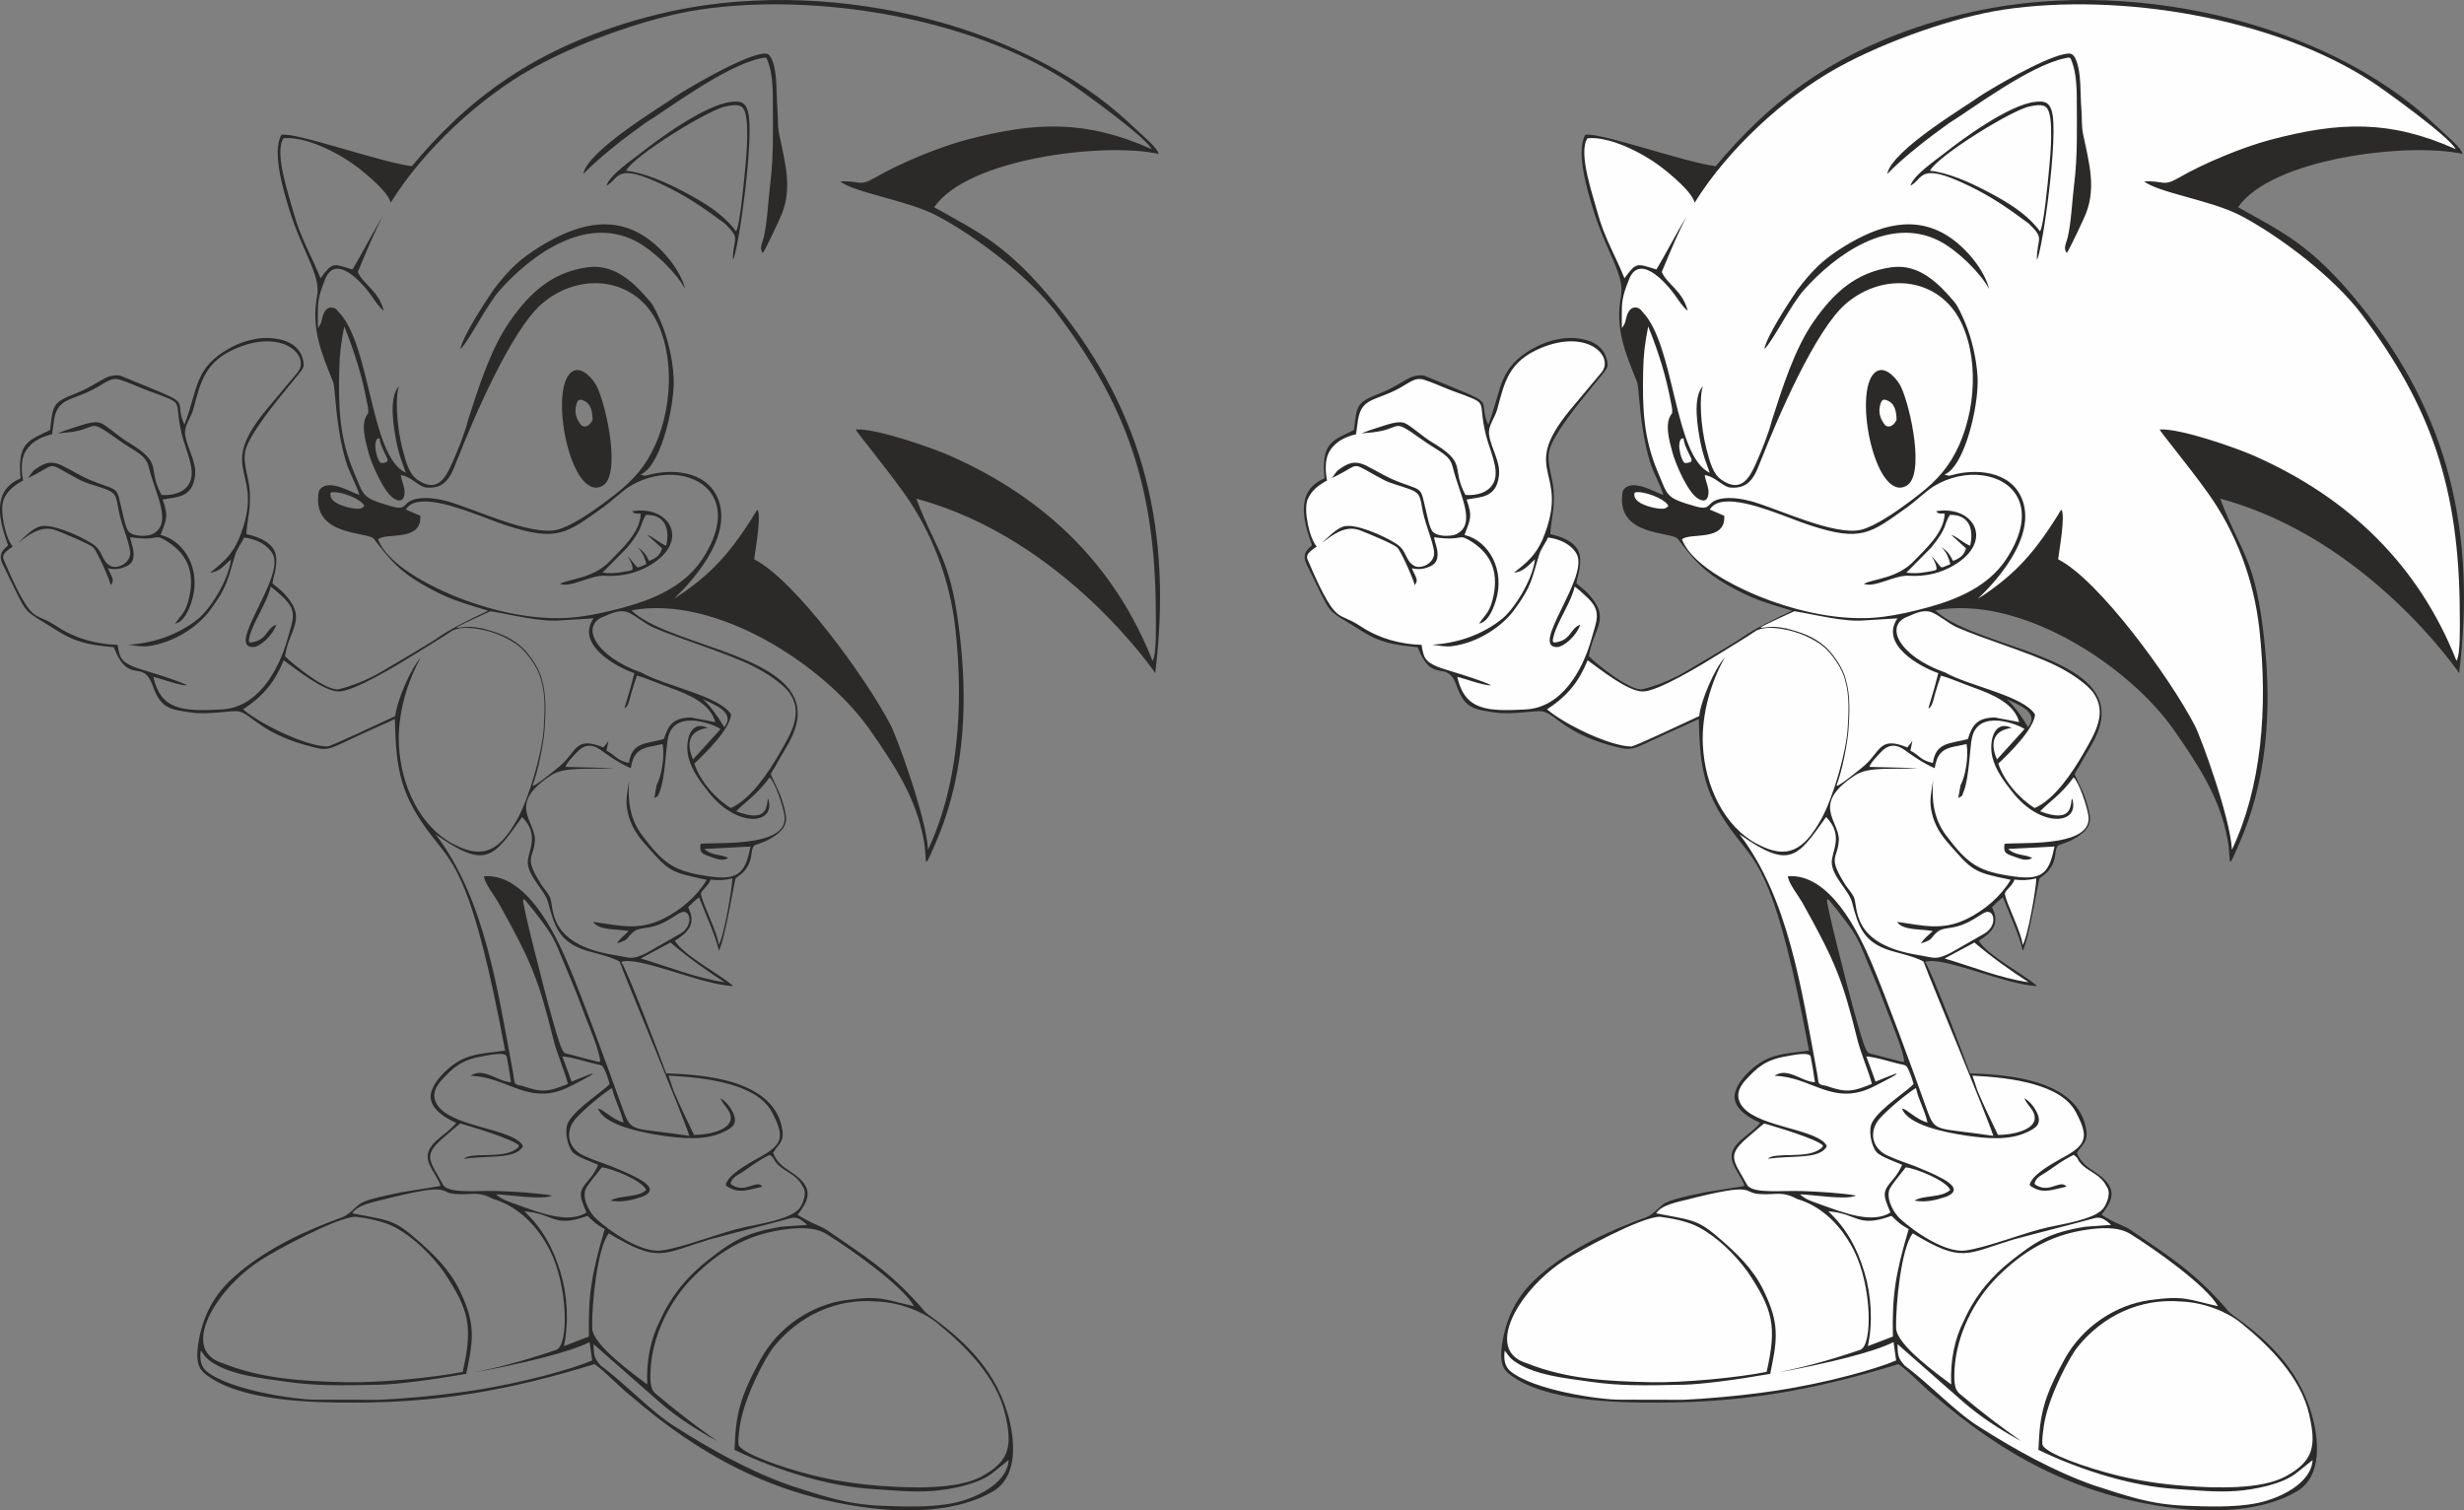 <?xml version="1.0" encoding="UTF-8"?>
<!DOCTYPE svg PUBLIC "-//W3C//DTD SVG 1.1//EN" "http://www.w3.org/Graphics/SVG/1.1/DTD/svg11.dtd">
<!-- Creator: CorelDRAW 2020 (64-Bit) -->
<svg xmlns="http://www.w3.org/2000/svg" xml:space="preserve" width="130.522mm" height="80mm" version="1.1" style="shape-rendering:geometricPrecision; text-rendering:geometricPrecision; image-rendering:optimizeQuality; fill-rule:evenodd; clip-rule:evenodd"
viewBox="0 0 55.535 34.038"
 xmlns:xlink="http://www.w3.org/1999/xlink"
 xmlns:xodm="http://www.corel.com/coreldraw/odm/2003">
 <rect x="0" y="0" width="55.535" height="34.038" fill="#808080" stroke="none"/>
 <defs>
  <style type="text/css">
   <![CDATA[
    .fil1 {fill:#FEFEFE}
    .fil0 {fill:#2B2A29}
   ]]>
  </style>
 </defs>
 <g id="Слой_x0020_1">
  <path class="fil0" d="M14.819 0.324c3.705,-0.914 8.213,0.168 10.652,2.466 0.329,0.31 0.618,0.54 0.64,0.677 -1.234,-0.267 -4.301,0.102 -5.056,1.203 1.005,0.567 1.651,0.843 2.752,2.202 2.012,2.484 2.612,5.143 2.231,8.297 -0.005,-0.002 -2.054,-3.034 -5.386,-3.931 0.485,1.277 0.791,1.323 0.994,3.193 0.179,1.645 0.047,3.199 -0.577,4.612 -0.28,0.634 -0.159,0.383 -0.251,-0.123 -0.17,-0.94 -0.664,-1.685 -1.204,-2.461 -1.018,-1.461 -3.469,-3.062 -5.381,-2.703 0.767,0.746 3.361,0.961 3.708,2.067 0.171,0.546 -0.271,1.065 -0.446,1.413 -0.038,0.076 -0.121,0.175 -0.12,0.224 0,0.006 0.118,0.25 0.184,0.394 0.063,0.138 0.161,0.468 0.158,0.601 -0.003,0.171 -0.106,0.33 -0.467,0.505 -0.039,0.019 -0.243,0.089 -0.244,0.09 -0.112,0.11 -0.008,0.305 -0.221,0.57 -0.05,0.062 -0.112,0.101 -0.205,0.175 -0.021,0.016 -0.237,1.372 -0.378,1.631 -0.073,-0.341 -0.322,-0.876 -0.446,-1.202 -0.088,0.062 -0.169,0.146 -0.248,0.221 0.198,0.384 -0.011,0.577 -0.297,0.757 0.193,0.331 1.016,0.753 1.315,1.02 -0.706,-0.019 -2.144,-0.691 -2.527,-0.542 0.113,0.114 0.914,2.224 1.016,2.511 0.873,0.027 2.442,0.146 2.619,1.275 0.043,0.274 -0.094,0.323 -0.211,0.517 0.118,0.286 0.33,0.368 0.512,0.506 0.439,0.332 0.255,0.609 0.043,0.888 0.337,0.218 0.496,0.234 0.655,0.343 0.843,0.583 1.371,0.888 2.127,1.739 0.046,0.051 0.084,0.111 0.14,0.151 0.771,0.55 1.496,1.194 1.808,2.24 0.171,0.572 0.252,1.421 -0.326,1.761 -0.769,0.452 -1.852,0.483 -2.725,0.381 -2.272,-0.266 -3.965,-1.265 -5.418,-2.514 -0.272,-0.209 -0.602,-0.575 -0.84,-0.734 -1.936,0.595 -3.502,0.861 -5.362,0.867 -0.991,0.004 -2.61,-0.024 -3.397,-0.634 -0.14,-0.108 -0.25,-0.25 -0.159,-0.766 0.122,-0.689 0.446,-1.133 0.824,-1.462 0.729,-0.633 1.622,-1.032 2.425,-1.321 0.085,-0.03 0.236,-0.17 0.273,-0.204 0.131,-0.123 0.16,-0.175 1.054,-0.356l0.872 -0.139c-0.036,-0.148 -0.182,-0.319 -0.26,-0.513 -0.163,-0.43 0.395,-0.615 0.614,-0.911 -0.295,-0.128 -0.567,-0.325 -0.577,-0.58 -0.005,-0.122 0.074,-0.304 0.244,-0.489 0.454,-0.493 0.826,-0.477 1.435,-0.558 -0.721,-3.85 -1.139,-4.18 -1.62,-4.795 -0.752,-0.962 -0.839,-1.541 -0.865,-2.679 -0.143,0.071 -0.693,0.309 -1.083,0.496 -0.404,0.193 -0.466,0.209 -0.73,0.145 -1.201,-0.289 -1.409,-0.755 -1.705,-0.811 -0.167,-0.031 -0.668,0.08 -1.058,0.025 -0.502,-0.07 -0.697,-0.091 -0.879,-0.598 -0.233,-0.647 -0.532,0.01 -0.881,-0.874 -0.515,-0.054 -0.825,-0.087 -1.287,-0.382 -0.266,-0.17 -0.448,-0.268 -0.563,-0.355 -0.196,-0.148 -0.204,-0.222 -0.653,-1.133 -0.13,-0.263 0.067,-0.361 0.122,-0.431 -0.2,-0.539 -0.383,-1.227 0.282,-1.505 -0.086,-0.839 0.215,-0.857 0.663,-1.091 0.069,-0.578 0.058,-0.616 0.576,-0.822 0.551,-0.218 0.655,-0.443 1,-0.405 0.904,0.37 1.2,0.481 1.294,0.577 0.11,0.112 0.013,0.221 0.158,0.532 0.155,-0.397 0.22,-0.764 0.336,-1.024 0.138,-0.31 0.33,-0.488 0.607,-0.657 0.324,-0.198 0.725,-0.315 1.103,-0.261 0.334,0.047 0.604,0.203 0.643,0.572 0.011,0.106 -0.062,0.163 -0.351,0.519 -0.252,0.311 -0.864,1.047 -0.961,1.426 -0.069,0.272 0.071,0.607 0.096,0.898 0.026,0.48 -0.051,0.593 -0.076,0.991 0.726,0.168 0.698,0.497 0.659,0.785 -0.013,0.099 -0.067,0.256 -0.07,0.328 -0,0.004 0.194,0.154 0.236,0.198 0.579,0.604 0.142,0.794 0.046,1.443 0.181,0.183 0.951,0.806 1.219,0.741 0.235,-0.057 0.489,-0.149 0.778,-0.295 0.167,-0.084 1.316,-0.771 1.381,-0.818 0.355,-0.254 0.786,-0.458 1.202,-0.654 -0.651,-0.202 -0.882,-0.253 -1.457,-0.58 -0.531,-0.302 -0.764,-0.571 -1.118,-1.038 -0.133,-0.176 -1.43,-0.04 -1.242,-1.079 0.183,-0.32 0.729,0.036 0.914,0.086 -0.07,-0.243 -0.223,-0.482 -0.306,-0.763 -0.239,-0.805 -0.233,-1.648 -0.287,-1.784 -0.262,-0.649 -0.5,-1.204 -0.36,-1.94 0.088,-0.463 -0.341,-1.005 -0.631,-1.954 -0.123,-0.402 -0.394,-1.287 -0.174,-1.674 0.324,-0.066 2.257,0.627 2.94,0.706 1.175,-1.406 2.721,-2.725 5.534,-3.419zm1.502 16.065c0.27,-0.328 -0.219,-0.512 -0.481,-0.629 0.165,0.133 0.396,0.472 0.481,0.629zm-3.71 7.116c-0.08,-0.234 -0.211,-0.704 -0.365,-1.293 -0.153,-0.589 -0.329,-1.297 -0.406,-1.645 -0.077,-0.348 -0.055,-0.337 0.022,-0.248 0.077,0.089 0.211,0.255 0.349,0.441 0.139,0.187 0.263,0.358 0.397,0.694 0.134,0.336 0.32,0.742 0.464,1.135 0.144,0.393 0.301,0.761 0.371,0.983 0.07,0.221 0.082,0.292 0.084,0.328 0.002,0.036 -0.006,0.038 -0.082,0.021 -0.076,-0.018 -0.221,-0.055 -0.348,-0.089 -0.127,-0.034 -0.237,-0.066 -0.306,-0.08 -0.07,-0.015 -0.099,-0.013 -0.179,-0.247zm-2.233 -15.641c0.051,-0.289 0.547,-1.042 0.744,-1.333 0.343,-0.45 0.592,-0.696 1.067,-0.985 0.741,-0.452 1.589,-0.743 2.393,-0.181 0.367,0.256 0.756,0.724 0.861,1.148 -0.198,-0.369 -0.723,-0.88 -1.129,-1.086 -1.144,-0.578 -2.36,0.343 -3.038,1.1 -0.31,0.347 -0.71,1.167 -0.896,1.337zm4.063 13.738c0.635,0.186 1.241,0.441 1.893,0.536 -0.419,-0.272 -0.814,-0.55 -1.222,-0.896l-0.672 0.36zm1.755 -0.304c0.113,-0.151 0.309,-1.277 0.311,-1.502 -0.179,0.043 -0.311,0.049 -0.491,0.027 -0.053,0.153 -0.208,0.235 -0.218,0.319 0.017,0.19 0.391,0.905 0.399,1.156zm-4.188 -3.604c-0.043,0.108 0.545,-0.37 0.629,-0.444 0.363,-0.32 0.334,-0.666 0.963,-0.404l0.113 -0.144 -0.044 0.216c0.201,0.098 0.218,0.215 0.507,0.277 0.065,-0.475 0.391,-0.43 0.788,-0.539 0.098,-0.32 0.213,-0.479 0.606,-0.486l0.551 0.104c-0.112,-0.413 -0.57,-0.615 -1.039,-0.783 -0.257,-0.092 -0.517,-0.209 -0.726,-0.264 -0.041,0.112 -0.093,0.275 -0.126,0.39 -0.037,0.132 -0.073,0.333 -0.156,0.345l0.136 -0.459 0.087 -0.332c-0.419,-0.145 -1.325,-0.647 -0.92,-1.235l-0.733 0.045c-0.471,0.042 -1.098,-0.127 -1.591,-0.206 -0.223,0.105 -0.411,0.186 -0.562,0.261 -0.13,0.065 -0.188,0.091 -0.194,0.105 -0.009,0.022 0.109,-0.015 0.293,-0.014 0.08,0.001 0.177,0.019 0.273,0.034 0.375,0.097 0.606,0.183 0.861,0.391 0.164,0.133 0.435,0.492 0.494,0.783 0.097,0.334 0.081,0.725 0.057,1.086 -0.02,0.314 -0.145,0.96 -0.269,1.272zm-0.239 6.777c0.46,0.164 0.602,0.131 1.032,-0.043 -0.089,-0.337 -0.24,-0.649 -0.333,-1.023 -0.322,-1.294 -0.476,-1.708 -1.235,-3.063 -0.077,-0.138 -0.335,-0.471 -0.322,-0.594 0.936,-0.069 1.585,1.252 1.882,1.953 0.342,0.809 0.873,2.262 1.242,3.29 0.2,0.556 0.187,0.408 1.503,0.608 -0.183,-0.556 -1.378,-3.403 -1.575,-3.93 -0.221,-0.117 -0.52,-0.178 -0.734,-0.242 -0.613,-0.186 -0.732,-0.535 -0.876,-1.093 -0.068,-0.262 -0.443,-0.572 -0.457,-0.887 -0.011,-0.254 0.287,-0.611 -0.127,-1.034 -0.657,0.921 -0.815,1.187 -1.952,0.389 1.102,1.443 1.394,3.472 1.75,5.39 0.043,0.238 -0.006,0.245 0.203,0.279zm-3.825 -18.399c0.217,-0.355 0.442,-0.809 0.683,-1.194 -0.182,0.34 -0.343,0.721 -0.562,1.251 0.116,0.276 0.47,0.419 0.585,0.876 -0.118,-0.097 -0.184,-0.208 -0.292,-0.359 -0.201,-0.28 -0.825,-0.984 -1.049,-0.301 -0.14,0.345 -0.144,0.492 -0.145,0.718 -0,0.092 -0.003,0.197 0.003,0.333 0.073,-0.115 0.068,-0.107 0.098,-0.235 0.073,-0.309 0.284,-0.26 0.359,-0.139 0.743,0.748 0.709,3.252 1.522,3.633 -0.078,-0.217 -0.15,-0.4 -0.197,-0.626 -0.081,-0.395 -0.196,-1.08 0.046,-1.327 -0.087,0.211 -0.064,0.886 0.082,1.437 0.076,0.284 0.143,0.543 0.332,0.673 0.436,0.302 0.626,-0.027 0.773,-0.355 0.132,-0.293 0.295,-0.699 0.367,-0.988 0.23,-0.713 0.503,-1.602 0.95,-2.239 0.438,-0.624 0.938,-1.095 1.746,-1.207 0.628,-0.087 1.075,0.382 1.411,0.777 0.09,0.106 0.174,0.304 0.248,0.476 0.148,0.348 0.255,0.814 0.278,1.215 0.033,0.557 -0.217,1.696 -0.581,2.085 -0.053,0.056 -0.108,0.097 -0.165,0.118 0.095,0.02 0.059,0.045 0.182,0.01 0.488,-0.138 1.304,-0.115 1.567,0.543 0.403,1.012 -1,2.242 -0.997,2.25 0.845,-0.543 1.301,-1.059 1.881,-2.013 0.102,0.109 -0.048,0.925 -0.07,1.121 0.912,0.461 2.522,2.669 3.081,3.748 0.136,0.262 0.799,2.071 0.836,2.797 0.663,-1.4 0.817,-3.186 0.617,-4.984 -0.122,-1.097 -0.526,-2.177 -1.17,-3.072 -0.471,-0.655 -1.067,-1.366 -1.076,-1.415 0.459,-0.031 1.727,0.415 2.135,0.596 2.143,0.949 3.701,2.462 4.555,4.618 0.096,-0.139 0.074,-0.858 0.074,-1.051 -0.005,-2.886 -0.672,-4.706 -2.21,-6.758 -0.625,-0.833 -1.842,-1.76 -2.732,-2.227 -0.646,-0.339 -1.849,-0.514 -2.172,-0.768 0.463,-0.025 0.409,0.133 0.799,-0.093 0.548,-0.318 1.429,-0.681 2.031,-0.841 1.583,-0.421 2.718,-0.452 4.192,0.206 -0.156,-0.298 -1.666,-1.373 -1.885,-1.516 -2.199,-1.441 -5.68,-2.022 -8.312,-1.627 -1.065,0.16 -2.619,0.691 -3.729,1.305 -1.219,0.674 -2.49,1.857 -3.228,3.046 -0.047,-0.231 -0.527,-0.631 -0.745,-0.798 -0.455,-0.349 -1.192,-0.705 -1.67,-0.655 -0.219,0.327 0.13,1.308 0.229,1.681 0.147,0.553 0.417,0.996 0.605,1.474 0.273,-0.368 0.272,-0.335 0.72,-0.198zm9.476 -3.839c-0.002,-0.28 -0.018,-0.586 -0.102,-0.818 -0.048,-0.134 -0.039,-0.129 -0.172,-0.101 -0.806,0.17 -2.108,1.155 -2.611,1.464 -0.259,0.187 -0.487,0.355 -0.733,0.556 -0.227,0.185 -0.45,0.374 -0.657,0.588 0.102,-0.544 1.809,-1.545 2.097,-1.76 0.313,-0.203 1.402,-0.839 1.886,-0.94 0.15,-0.031 0.205,-0.026 0.27,0.121 0.128,0.287 0.096,0.787 0.123,1.097 0.022,0.248 -0.005,0.379 0.047,0.619 0.143,0.659 0.275,1.177 0.062,1.74 -0.052,0.138 -0.373,0.813 -0.436,0.903 -0.087,-0.101 -0.012,-0.221 0.019,-0.349 0.078,-0.318 0.102,-0.843 0.146,-1.198 0.079,-0.637 0.063,-1.28 0.059,-1.92zm-0.9 3.625c-0.007,-0.499 0.198,-0.455 -0.182,-0.819 -0.483,-0.356 -0.827,-0.601 -1.375,-0.864 -1.126,-0.541 -0.995,-0.138 -1.294,0.009 0.07,-0.239 0.586,-0.587 0.778,-0.739 0.351,-0.278 1.438,-1.09 2.044,-1.151 0.194,-0.02 0.302,0.005 0.361,0.199 0.169,0.505 -0.211,3.186 -0.333,3.366zm3.251 23.475c-0.934,-0.081 -1.765,0.328 -2.323,1.011 -0.197,0.241 -0.629,1.065 -0.755,1.692 -0.019,0.095 -0.076,0.473 -0.041,0.54 0.091,0.18 0.922,0.492 1.709,0.684 0.631,0.154 1.22,0.208 1.487,0.228 0.692,0.051 1.723,0.086 2.273,-0.211 0.65,-0.351 0.696,-0.706 0.533,-1.41 -0.193,-0.83 -0.895,-1.535 -1.536,-2.052 -0.314,-0.253 -0.825,-0.46 -1.346,-0.483zm-7.14 -0.664c0.157,0.516 0.195,1.132 0.079,1.669l0.564 -0.216c-0.019,-0.925 0.054,-1.399 0.356,-2.421 -0.186,-0.104 -0.239,-0.154 -0.387,-0.299 -0.778,0.283 -0.754,-0.053 -1.424,-0.102 0.412,0.391 0.646,0.822 0.812,1.369zm-7.602 2.057c0.888,0.356 1.815,0.405 2.78,0.425 0.742,0.016 1.978,-0.103 2.619,-0.233 0.232,-1.017 0.155,-1.396 -0.444,-2.278 -0.276,-0.37 -0.648,-0.745 -1.079,-0.979 -0.274,-0.149 -0.659,-0.209 -0.882,-0.239 -0.427,0.003 -1.807,0.76 -2.132,0.968 -0.412,0.263 -0.787,0.631 -1.041,1.028 -0.287,0.449 -0.497,1.105 0.179,1.308zm9.848 -0.967c0.268,-0.596 0.649,-1.02 1.071,-1.351 0.533,-0.418 0.829,-0.625 1.665,-0.761l0.58 -0.041c-0.159,-0.143 -0.244,-0.188 -0.384,-0.149 -0.603,0.164 -1.207,0.313 -1.814,0.477 -1.09,0.332 -1.15,0.535 -2.272,-0.137 -0.263,0.321 -0.388,1.622 -0.377,2.131 0.008,0.384 0.935,1.039 1.242,1.274 -0.023,-0.552 0.079,-1.03 0.289,-1.443zm-9.498 -17.602c0.659,-1.586 -0.558,-1.474 0.611,-2.908l0.727 -0.868c0.269,-0.364 -0.335,-0.972 -1.377,-0.538 -0.726,0.302 -0.82,0.771 -0.98,1.371 -0.055,0.208 -0.214,0.374 -0.187,0.579 0.043,0.32 0.255,0.593 0.223,0.915 -0.051,0.525 -0.428,0.489 -0.73,0.55 0.143,0.397 0.075,0.459 -0.047,0.799 0.513,0.114 0.948,0.766 0.691,1.526 -0.061,0.182 -0.17,0.435 -0.362,0.471 0.158,-0.234 0.244,-0.248 0.324,-0.626 0.118,-0.563 -0.07,-0.981 -0.561,-1.261 -0.249,-0.142 -0.107,0.032 -0.779,-0.059 0.03,0.161 0.076,0.236 0.08,0.373 0.004,0.159 -0.054,0.242 -0.21,0.301 -0.081,0.03 -0.191,0.065 -0.371,0.025 0.105,0.234 0.155,0.259 0.065,0.381 -0.017,-0.107 -0.301,-0.756 -0.391,-0.847 -0.081,-0.081 -0.677,-0.327 -0.843,-0.39 -0.346,-0.132 -0.644,0.131 -0.86,0.286 0.138,-0.125 0.315,-0.312 0.481,-0.369 0.249,-0.086 0.9,0.193 1.2,0.388 0.249,0.162 0.185,0.366 0.402,0.496 0.144,0.086 0.477,-0.056 0.448,-0.319 -0.025,-0.23 -0.184,-0.575 -0.253,-0.902 -0.062,-0.294 -0.031,-0.407 -0.292,-0.505 -0.211,-0.08 -0.424,-0.122 -0.613,-0.223 -0.659,-0.35 -0.525,-0.37 -0.861,-0.177 -0.093,0.053 -0.186,0.101 -0.283,0.148 0.052,-0.068 0.102,-0.155 0.148,-0.186 0.172,-0.117 0.332,-0.239 0.626,-0.093 0.304,0.151 0.441,0.26 0.802,0.392 0.495,0.181 0.416,0.1 0.549,0.647 0.029,0.117 0.075,0.371 0.148,0.449 0.11,0.116 0.395,0.107 0.515,0.062 0.498,-0.224 0.082,-0.902 -0.064,-1.514 -0.069,-0.289 -0.289,-0.335 -0.689,-0.62 -0.777,-0.551 -0.356,-0.217 -1.261,-0.154 -0.037,0.003 -0.073,0.006 -0.11,0.011 0.123,-0.05 0.222,-0.086 0.348,-0.124 0.221,-0.067 0.474,-0.174 0.635,-0.106 0.132,0.056 0.418,0.315 0.584,0.413 0.856,0.507 0.435,0.57 0.778,1.203 0.243,0.02 0.531,-0.046 0.642,-0.291 0.13,-0.287 -0.097,-0.715 -0.184,-1.073 -0.204,-0.835 0.139,-0.65 -0.763,-0.987 -0.182,-0.068 -0.466,-0.197 -0.634,-0.247 -0.212,-0.062 -0.33,0.081 -0.61,0.224 -0.527,0.271 -0.826,0.184 -0.885,0.777 -0.004,0.036 -0.025,0.163 -0.032,0.23 -0.269,0.059 -0.511,0.193 -0.625,0.438 -0.076,0.163 -0.067,0.426 -0.028,0.603 -0.198,0.107 -0.361,0.236 -0.439,0.43 -0.096,0.241 0.041,0.879 0.206,1.058 -0.158,0.112 -0.254,0.182 -0.206,0.294 0.154,0.355 0.381,0.889 0.589,1.137 0.161,0.192 0.276,0.149 0.612,0.371 0.401,0.266 0.881,0.402 1.369,0.415 0.004,0.065 0.034,0.179 0.046,0.219 0.064,0.208 0.3,0.28 0.636,0.381 0.252,0.076 0.691,0.214 0.885,0.309 -0.138,0.022 -0.581,-0.146 -0.764,-0.188 0.172,0.763 0.68,0.78 1.542,0.735 0.816,-0.043 1.282,-0.878 1.483,-1.587 0.121,-0.427 0.231,-0.623 -0.082,-0.925 -0.112,-0.108 -0.238,-0.221 -0.297,-0.257 -0.065,0.327 -0.38,0.779 -0.467,1.092 -0.045,0.165 -0.044,0.195 0.125,0.146 0.27,-0.079 0.256,-0.307 0.47,-0.38 -0.097,0.273 -0.386,0.502 -0.519,0.505 -0.637,0.016 0.726,-1.573 0.436,-2.1 -0.11,-0.201 -0.358,-0.333 -0.644,-0.37 -0.049,0.116 -0.157,0.248 -0.2,0.388 -0.17,0.54 -0.157,0.7 -0.574,1.26 -0.258,0.346 -0.788,0.723 -1.393,0.802 -0.134,0.018 -0.293,-0.013 -0.445,-0.034 0.575,-0.031 1.142,-0.23 1.581,-0.586 0.253,-0.205 0.675,-0.848 0.737,-1.336 -0.122,0.098 -0.247,0.283 -0.472,0.297 0.303,-0.236 0.49,-0.401 0.643,-0.747zm2.835 -0.753c-0.071,-0.166 -0.577,-0.356 -0.76,-0.304 -0.074,0.234 0.375,0.348 0.564,0.364 0.123,0.011 0.142,-0.013 0.197,-0.06zm4.891 -1.817c0.063,0.047 0.173,0.036 0.251,-0.122 -0,-0.195 -0.044,-0.359 -0.175,-0.424 -0.108,-0.054 -0.15,-0.049 -0.185,0.056 -0.066,0.202 0.002,0.36 0.108,0.491zm-4.462 0.845c0.153,-0.02 0.087,-0.089 0.024,-0.227 -0.047,-0.103 -0.102,-0.209 -0.109,-0.32 -0.064,-0.032 -0.103,0.063 -0.099,0.187 0.003,0.08 0.037,0.229 0.074,0.297 0.035,0.064 0.039,0.073 0.11,0.063zm4.28 -2.072c0.211,-0.104 0.463,0.205 0.535,0.36 0.219,0.47 0.544,1.998 0.119,2.23 -0.724,0.397 -1.246,-2.297 -0.654,-2.59zm-2.6 1.955c-0.148,0.377 -0.253,0.723 -0.733,0.671 -0.121,-0.03 -0.223,-0.127 -0.333,-0.192 -0.073,-0.043 -0.137,-0.075 -0.224,-0.087 0.024,0.161 0.094,0.272 0.085,0.409 -0.011,0.156 -0.089,0.207 -0.232,0.124 -0.234,-0.136 -0.513,-0.79 -0.58,-1.041 -0.069,-0.257 -0.193,-0.67 -0.008,-0.885 0.011,-0.102 -0.015,-0.181 -0.03,-0.262 -0.101,-0.543 -0.262,-1.083 -0.509,-1.696 -0.075,0.392 -0.106,0.618 -0.114,1.017 -0.016,0.818 0.002,1.494 0.336,2.278 0.225,0.528 0.162,0.567 0.838,0.759 0.386,0.11 0.227,-0.094 0.566,-0.167 0.218,-0.046 0.497,-0.001 0.697,0.054 0.606,0.169 1.872,0.783 2.469,0.644 0.314,-0.073 0.802,-0.416 1.017,-0.574 0.443,-0.325 0.765,-0.585 1.024,-1.003 0.523,-0.847 0.654,-2.157 0.238,-3.061 -0.487,-1.06 -1.761,-1.196 -2.62,-0.454 -0.691,0.597 -1.546,2.603 -1.885,3.466zm3.252 2.591c0.16,0.02 0.287,0.015 0.447,-0.013 0.126,-0.022 0.196,-0.029 0.226,-0.051 0.033,-0.025 -0.014,-0.174 -0.104,-0.308 0.099,0.091 0.192,0.248 0.228,0.252 0.026,0.003 0.072,-0.017 0.196,-0.071 -0.049,-0.2 -0.103,-0.277 -0.197,-0.383 0.127,0.09 0.179,0.148 0.258,0.309 0.159,-0.059 0.246,-0.125 0.294,-0.282l-0.334 -0.304c0.124,0.034 0.263,0.18 0.426,0.244 0.087,-0.374 -0.02,-0.706 -0.456,-0.695 -0.149,0.239 -0.045,0.273 -0.419,0.734l-0.563 0.569zm2.654 11.843c0.108,0.045 0.265,0.225 0.319,0.394 0.069,0.219 -0.083,0.295 -0.265,0.379 -0.401,0.186 -0.913,0.137 -1.371,0.069 -0.459,-0.068 -1.304,-0.237 -1.43,-0.605 0.099,-0.002 0.31,0.245 0.573,0.313 -0.071,-0.304 -0.191,-0.476 -0.261,-0.778 -0.154,0.089 -0.568,0.422 -0.795,0.663 -0.276,0.292 -0.214,0.686 0.15,0.858 0.21,0.099 0.519,0.198 0.656,0.254 0.215,0.088 0.4,0.166 0.571,0.259 0.186,0.101 0.446,0.275 0.102,0.415 -0.239,0.078 -0.455,0.136 -0.719,0.088 0.228,-0.131 0.603,-0.056 0.807,-0.239 -0.094,-0.218 -0.789,-0.492 -1.003,-0.51 -0.095,0.13 -0.355,0.428 -0.376,0.524 -0.054,0.247 0.132,0.525 0.248,0.632 0.314,0.29 1.021,0.778 1.473,0.718 0.5,-0.066 1.318,-0.405 1.886,-0.528 0.297,-0.065 1.016,-0.173 1.217,-0.413 0.092,-0.111 0.188,-0.369 0.079,-0.504 -0.139,-0.282 -0.404,-0.318 -0.582,-0.518 -0.097,-0.108 -0.033,-0.103 -0.159,-0.193 -0.302,0.146 -0.508,0.33 -0.706,0.444 -0.086,0.05 -0.12,0.085 -0.143,0.123 -0.056,0.092 -0.036,0.103 0.068,0.148 0.27,0.115 0.493,-0.16 0.618,0.002 -0.289,0.059 -0.499,0.16 -0.744,0.024 -0.084,-0.046 -0.105,-0.05 -0.056,-0.139 0.13,-0.235 0.61,-0.473 0.819,-0.595 0.451,-0.262 0.468,-0.453 0.19,-0.975 -0.333,-0.625 -1.447,-0.774 -2.327,-0.817l0.112 0.338c0.147,0.348 0.308,0.676 0.462,0.997 0.258,0.005 0.919,-0.091 0.819,-0.455 -0.04,-0.142 -0.136,-0.183 -0.227,-0.373zm-6.226 1.977c0.165,0.178 0.755,0.101 1.243,0.118 0.345,0.012 0.858,0.042 1.197,0.1 -0.205,0.109 -0.96,-0.018 -1.261,-0.027 0.122,0.119 0.278,0.162 0.457,0.227 0.525,0.189 1.167,0.444 1.58,0.183 -0.174,-0.415 -0.192,-0.46 0.073,-0.764 0.084,-0.096 0.159,-0.236 0.19,-0.311 -0.143,-0.065 -0.491,-0.184 -0.579,-0.29 -0.117,-0.141 -0.196,-0.503 -0.088,-0.684 0.193,-0.324 0.821,-0.713 0.925,-0.849 -0.018,-0.071 -0.063,-0.205 -0.098,-0.283 -0.071,-0.161 -0.071,-0.132 -0.256,-0.176 -0.244,-0.059 -0.452,-0.135 -0.711,-0.162l0.208 0.568 0.437 -0.173c0.171,-0.042 -0.295,0.191 -0.467,0.279 -0.928,0.475 -1.406,-0.219 -2.248,-0.236 0.295,-0.206 0.613,0.137 0.912,0.144 -0.026,-0.187 -0.07,-0.448 -0.094,-0.564 -0.007,-0.141 -0.449,-0.036 -0.554,-0.019 -0.468,0.077 -0.656,0.258 -0.898,0.516 -0.117,0.125 -0.262,0.319 -0.129,0.556 0.282,0.502 1.568,0.54 1.898,0.883 0.06,0.063 0.053,0.082 -0.012,0.146 -0.215,0.212 -0.772,0.134 -1.275,0.208 0.168,-0.158 0.843,0.004 1.159,-0.205 0.119,-0.079 0.107,-0.096 -0.006,-0.158 -0.319,-0.174 -1.232,-0.433 -1.232,-0.433 -0.122,0.091 -0.17,0.145 -0.297,0.25 -0.582,0.478 -0.412,0.545 -0.074,1.159zm-1.46 4.482c-0.874,0.021 -1.452,0.026 -2.103,-0.069 -0.54,-0.079 -1.269,-0.143 -1.722,-0.478 -0.085,-0.063 -0.127,-0.139 -0.192,-0.222 -0.029,0.182 -0.002,0.353 0.119,0.457 0.508,0.434 2.035,0.655 2.482,0.649l1.415 0.003c0.431,-0.017 1.258,-0.081 2.09,-0.205 1.158,-0.174 2.287,-0.496 2.715,-0.682l-0.058 -0.415c-0.438,0.228 -1.53,0.49 -2.592,0.684 0.55,-0.123 0.955,-0.208 1.847,-0.51 0.28,-0.125 0.252,-1.44 -0.148,-2.237 -0.267,-0.531 -0.699,-0.99 -1.279,-1.161 -0.369,-0.192 -0.462,-0.082 -0.863,-0.113 -0.387,-0.029 -0.039,-0.276 -1.615,0.126 -0.227,0.058 -0.582,0.12 -0.7,0.31 0.743,0.149 0.904,0.124 1.347,0.498 0.473,0.399 0.839,0.758 1.069,1.231 0.312,0.641 0.338,0.992 0.197,1.675 -0.01,0.049 -0.03,0.156 -0.043,0.214 -0.792,0.139 -1.544,0.235 -1.966,0.246zm6.66 0.939c0.81,0.515 1.668,0.998 2.594,1.327 0.719,0.228 1.256,0.434 2.102,0.463 0.378,0.013 1.048,0.048 1.585,-0.061 0.47,-0.095 1.214,-0.423 1.25,-0.97l-0.368 0.294c-0.317,0.253 -0.955,0.374 -1.353,0.403 -0.45,0.033 -0.905,-0.017 -1.358,-0.045 -0.956,-0.06 -2.093,-0.396 -3.101,-0.882 0.005,-0.102 0.015,-0.265 0.018,-0.318 0.044,-0.686 0.236,-1.106 0.567,-1.716 0.401,-0.74 1.156,-1.236 1.933,-1.342 0.789,-0.108 0.867,-0.006 1.528,0.138 -0.257,-0.464 -1.447,-1.302 -1.975,-1.628 -0.276,-0.171 -0.685,-0.144 -1.047,-0.085 -0.781,0.126 -1.374,0.487 -1.93,1.034 -0.554,0.545 -0.94,1.334 -0.984,2.095 -0.022,0.383 0.026,0.482 0.118,0.56 0.518,0.435 0.932,0.749 1.386,1.066 -0.479,-0.258 -0.917,-0.549 -1.276,-0.856l-1.512 -1.329c-0.001,0.276 0.025,0.328 0.164,0.486 0.548,0.401 1.115,1.021 1.658,1.366zm-0.521 -15.327c-0.314,0.061 -0.413,0.186 -0.466,0.493 -0.29,-0.123 -0.592,-0.35 -0.677,-0.41 -0.148,-0.104 -0.333,-0.166 -0.529,0.042 -0.076,0.081 -0.248,0.254 -0.264,0.339l1.092 0.027c-0.564,0.04 -1.101,-0.045 -1.417,0.162 -1.001,0.653 -0.361,1.021 -0.365,1.451 -0.021,0.449 -0.269,0.36 0.144,1.012 0.059,0.093 0.143,0.176 0.194,0.283 0.103,0.214 -0.088,1.057 1.445,1.304 0.371,0.06 0.394,0.127 0.749,-0.055l0.745 -0.426c0.291,-0.167 0.233,-0.509 0.068,-0.491 -0.136,0.015 -0.317,0.232 -0.688,0.33 -0.172,0.046 -0.329,0.031 -0.436,0.121 -0.183,0.155 -0.073,0.165 -0.37,0.26 0.06,-0.108 0.165,-0.181 0.264,-0.278 -0.255,-0.053 -0.669,-0.005 -0.803,-0.207 0.572,0.075 1.002,0.212 1.574,-0.067 0.413,-0.202 0.78,-0.529 0.986,-0.882 -0.846,-0.176 -0.845,-0.183 -1.422,-0.843 -0.225,-0.257 -0.331,-0.502 -0.374,-0.765 -0.032,-0.196 0.011,-0.397 0.048,-0.624 -0.038,0.442 0.02,0.869 0.29,1.227 0.495,0.655 0.725,0.826 1.575,0.936 0.635,0.082 0.758,-0.133 0.871,-0.68l-1.044 0.054c0.181,0.164 0.381,0.11 0.543,0.207 -0.14,0.072 -0.251,0.022 -0.397,-0.03 -0.15,-0.053 -0.236,-0.071 -0.235,-0.205 0.001,-0.102 0.004,-0.091 0.092,-0.094 0.526,-0.02 1.896,0.041 1.806,-0.624 -0.03,-0.224 -0.216,-0.758 -0.334,-0.867 -0.296,0.406 -0.54,0.537 -0.754,0.764 0.782,0.304 0.671,-0.211 0.719,-0.289 0.195,0.593 -0.703,0.681 -1.348,-0.149 -0.165,-0.212 -0.372,-0.471 -0.449,-0.786 -0.077,-0.319 0.02,-0.853 0.436,-0.655 -0.43,0.058 -0.487,0.355 -0.331,0.71l0.62 -0.683c-0.087,-0.08 -1.019,-0.479 -1.18,0.178 -0.056,0.227 -0.064,0.928 -0.194,1.237 -0.059,0.142 -0.003,0.062 -0.119,0.139l0.052 -0.29c0.113,-0.204 0.185,-0.661 0.135,-0.927l-0.252 0.053zm-0.234 -1.666c0.537,0.309 1.776,0.526 2.03,0.95 -0.03,0.33 -0.565,0.859 -0.828,1.105 0.127,0.395 0.481,0.796 0.82,1.002 0.45,-0.194 0.859,-0.816 1.094,-1.224 0.271,-0.469 0.559,-0.933 0.213,-1.395 -0.139,-0.173 -0.461,-0.412 -0.835,-0.594 -0.652,-0.316 -1.585,-0.579 -2.235,-0.865 -0.163,-0.072 -0.415,-0.284 -0.566,-0.337 -0.209,-0.074 -0.439,0.067 -0.519,0.095 -0.558,0.193 -0.221,0.894 0.826,1.264zm2.142 -9.941c0.087,-0.12 0.181,-1.161 0.21,-1.46 0.022,-0.231 0.105,-1.128 -0.054,-1.318 -0.062,-0.074 -0.173,-0.083 -0.381,-0.038 -0.374,0.061 -2.088,1.114 -2.254,1.451 0.389,0.038 0.883,0.252 1.295,0.47 0.447,0.237 0.873,0.483 1.184,0.895zm-2.344 6.309c0.841,-0.144 1.327,0.664 0.409,1.215 -0.293,0.176 -0.642,0.262 -1.025,0.239 -0.317,-0.019 -0.777,0.282 -1.01,0.181 0.251,-0.124 0.766,-0.115 1.158,-0.543 0.193,-0.211 0.658,-0.602 0.662,-1.038 -0.165,-0.003 -0.134,-0.003 -0.193,-0.053zm-3.732 2.016c0.781,0.284 1.714,0.472 2.548,0.362 0.335,-0.044 0.647,-0.116 0.973,-0.204 0.7,-0.188 1.396,-0.485 1.799,-1.103 0.391,-0.599 0.419,-1.073 0.244,-1.396 -0.297,-0.548 -1.181,-0.667 -1.884,-0.237 -0.163,0.099 -0.409,0.337 -0.601,0.474 -0.826,0.587 -1.027,0.787 -2.206,0.398 -0.468,-0.154 -1.369,-0.57 -1.89,-0.528 -0.146,0.012 -0.268,0.051 -0.351,0.179l0.327 0.141c0.04,0.594 -0.774,0.37 -0.952,0.531 0.24,0.634 1.371,1.157 1.994,1.384zm-0.298 5.483c0.679,0.365 1.051,0.142 1.442,-0.558 0.27,-0.484 0.561,-1.5 0.596,-2.038 0.023,-0.361 0.044,-0.743 -0.053,-1.077 -0.059,-0.291 -0.327,-0.641 -0.491,-0.775 -0.237,-0.193 -0.583,-0.339 -0.92,-0.396 -0.194,-0.033 -0.465,-0.058 -0.635,0.061 -0.154,0.108 -0.523,0.329 -0.802,0.503 -0.384,0.239 -1.377,0.848 -1.723,0.843 -0.333,-0.005 -0.937,-0.487 -1.236,-0.703 -0.188,0.457 -0.428,0.788 -0.916,1.105 0.382,0.33 1.416,0.836 1.904,0.838 0.09,-0.011 1.214,-0.539 1.527,-0.685 0.035,-0.346 0.343,-1.066 0.576,-1.322 -0.302,0.537 -0.529,1.271 -0.494,1.976 0.047,0.947 0.498,1.85 1.225,2.229z"/>
  <path class="fil0" d="M44.207 0.324c3.705,-0.914 8.213,0.168 10.652,2.466 0.329,0.31 0.618,0.54 0.64,0.677 -1.234,-0.267 -4.301,0.102 -5.056,1.203 1.005,0.567 1.651,0.843 2.752,2.202 2.012,2.484 2.612,5.143 2.231,8.297 -0.005,-0.002 -2.054,-3.034 -5.386,-3.931 0.485,1.277 0.791,1.323 0.994,3.193 0.179,1.645 0.047,3.199 -0.577,4.612 -0.28,0.634 -0.159,0.383 -0.251,-0.123 -0.17,-0.94 -0.664,-1.685 -1.204,-2.461 -1.018,-1.461 -3.469,-3.062 -5.381,-2.703 0.767,0.746 3.361,0.961 3.708,2.067 0.171,0.546 -0.271,1.065 -0.446,1.413 -0.038,0.076 -0.121,0.175 -0.12,0.224 0,0.006 0.118,0.25 0.184,0.394 0.063,0.138 0.161,0.468 0.158,0.601 -0.003,0.171 -0.106,0.33 -0.467,0.505 -0.039,0.019 -0.243,0.089 -0.244,0.09 -0.112,0.11 -0.008,0.305 -0.221,0.57 -0.05,0.062 -0.112,0.101 -0.205,0.175 -0.021,0.016 -0.237,1.372 -0.378,1.631 -0.073,-0.341 -0.322,-0.876 -0.446,-1.202 -0.088,0.062 -0.169,0.146 -0.248,0.221 0.198,0.384 -0.011,0.577 -0.297,0.757 0.193,0.331 1.016,0.753 1.315,1.02 -0.706,-0.019 -2.144,-0.691 -2.527,-0.542 0.113,0.114 0.914,2.224 1.016,2.511 0.873,0.027 2.442,0.146 2.619,1.275 0.043,0.274 -0.094,0.323 -0.211,0.517 0.118,0.286 0.33,0.368 0.512,0.506 0.439,0.332 0.255,0.609 0.043,0.888 0.337,0.218 0.496,0.234 0.655,0.343 0.843,0.583 1.371,0.888 2.127,1.739 0.046,0.051 0.084,0.111 0.14,0.151 0.771,0.55 1.496,1.194 1.808,2.24 0.171,0.572 0.252,1.421 -0.326,1.761 -0.769,0.452 -1.852,0.483 -2.725,0.381 -2.272,-0.266 -3.965,-1.265 -5.418,-2.514 -0.272,-0.209 -0.602,-0.575 -0.84,-0.734 -1.936,0.595 -3.502,0.861 -5.362,0.867 -0.991,0.004 -2.61,-0.024 -3.397,-0.634 -0.14,-0.108 -0.25,-0.25 -0.159,-0.766 0.122,-0.689 0.446,-1.133 0.824,-1.462 0.729,-0.633 1.622,-1.032 2.425,-1.321 0.085,-0.03 0.236,-0.17 0.273,-0.204 0.131,-0.123 0.16,-0.175 1.054,-0.356l0.872 -0.139c-0.036,-0.148 -0.182,-0.319 -0.26,-0.513 -0.163,-0.43 0.395,-0.615 0.614,-0.911 -0.295,-0.128 -0.567,-0.325 -0.577,-0.58 -0.005,-0.122 0.074,-0.304 0.244,-0.489 0.454,-0.493 0.826,-0.477 1.435,-0.558 -0.721,-3.85 -1.139,-4.18 -1.62,-4.795 -0.752,-0.962 -0.839,-1.541 -0.865,-2.679 -0.143,0.071 -0.693,0.309 -1.083,0.496 -0.404,0.193 -0.466,0.209 -0.73,0.145 -1.201,-0.289 -1.409,-0.755 -1.705,-0.811 -0.167,-0.031 -0.668,0.08 -1.058,0.025 -0.502,-0.07 -0.697,-0.091 -0.879,-0.598 -0.233,-0.647 -0.532,0.01 -0.881,-0.874 -0.515,-0.054 -0.825,-0.087 -1.287,-0.382 -0.266,-0.17 -0.448,-0.268 -0.563,-0.355 -0.196,-0.148 -0.204,-0.222 -0.653,-1.133 -0.13,-0.263 0.067,-0.361 0.122,-0.431 -0.2,-0.539 -0.383,-1.227 0.282,-1.505 -0.086,-0.839 0.215,-0.857 0.663,-1.091 0.069,-0.578 0.058,-0.616 0.576,-0.822 0.551,-0.218 0.655,-0.443 1,-0.405 0.904,0.37 1.2,0.481 1.294,0.577 0.11,0.112 0.013,0.221 0.158,0.532 0.155,-0.397 0.22,-0.764 0.336,-1.024 0.138,-0.31 0.33,-0.488 0.607,-0.657 0.324,-0.198 0.725,-0.315 1.103,-0.261 0.334,0.047 0.604,0.203 0.643,0.572 0.011,0.106 -0.062,0.163 -0.351,0.519 -0.252,0.311 -0.864,1.047 -0.961,1.426 -0.069,0.272 0.071,0.607 0.096,0.898 0.026,0.48 -0.051,0.593 -0.076,0.991 0.726,0.168 0.698,0.497 0.659,0.785 -0.013,0.099 -0.067,0.256 -0.07,0.328 -0,0.004 0.194,0.154 0.236,0.198 0.579,0.604 0.142,0.794 0.046,1.443 0.181,0.183 0.951,0.806 1.219,0.741 0.235,-0.057 0.489,-0.149 0.778,-0.295 0.167,-0.084 1.316,-0.771 1.381,-0.818 0.355,-0.254 0.786,-0.458 1.202,-0.654 -0.651,-0.202 -0.882,-0.253 -1.457,-0.58 -0.531,-0.302 -0.764,-0.571 -1.118,-1.038 -0.133,-0.176 -1.43,-0.04 -1.242,-1.079 0.183,-0.32 0.729,0.036 0.914,0.086 -0.07,-0.243 -0.223,-0.482 -0.306,-0.763 -0.239,-0.805 -0.233,-1.648 -0.287,-1.784 -0.262,-0.649 -0.5,-1.204 -0.36,-1.94 0.088,-0.463 -0.341,-1.005 -0.631,-1.954 -0.123,-0.402 -0.394,-1.287 -0.174,-1.674 0.324,-0.066 2.257,0.627 2.94,0.706 1.175,-1.406 2.721,-2.725 5.534,-3.419zm1.502 16.065c0.27,-0.328 -0.219,-0.512 -0.481,-0.629 0.165,0.133 0.396,0.472 0.481,0.629zm-3.71 7.116c-0.08,-0.234 -0.211,-0.704 -0.365,-1.293 -0.153,-0.589 -0.329,-1.297 -0.406,-1.645 -0.077,-0.348 -0.055,-0.337 0.022,-0.248 0.077,0.089 0.211,0.255 0.349,0.441 0.139,0.187 0.263,0.358 0.397,0.694 0.134,0.336 0.32,0.742 0.464,1.135 0.144,0.393 0.301,0.761 0.371,0.983 0.07,0.221 0.082,0.292 0.084,0.328 0.002,0.036 -0.006,0.038 -0.082,0.021 -0.076,-0.018 -0.221,-0.055 -0.348,-0.089 -0.127,-0.034 -0.237,-0.066 -0.306,-0.08 -0.07,-0.015 -0.099,-0.013 -0.179,-0.247z"/>
  <path class="fil1" d="M39.767 7.864c0.051,-0.289 0.547,-1.042 0.744,-1.333 0.343,-0.45 0.592,-0.696 1.067,-0.985 0.741,-0.452 1.589,-0.743 2.393,-0.181 0.367,0.256 0.756,0.724 0.861,1.148 -0.198,-0.369 -0.723,-0.88 -1.129,-1.086 -1.144,-0.578 -2.36,0.343 -3.038,1.1 -0.31,0.347 -0.71,1.167 -0.896,1.337zm4.063 13.738c0.635,0.186 1.241,0.441 1.893,0.536 -0.419,-0.272 -0.814,-0.55 -1.222,-0.896l-0.672 0.36zm1.755 -0.304c0.113,-0.151 0.309,-1.277 0.311,-1.502 -0.179,0.043 -0.311,0.049 -0.491,0.027 -0.053,0.153 -0.208,0.235 -0.218,0.319 0.017,0.19 0.391,0.905 0.399,1.156zm-4.188 -3.604c-0.043,0.108 0.545,-0.37 0.629,-0.444 0.363,-0.32 0.334,-0.666 0.963,-0.404l0.113 -0.144 -0.044 0.216c0.201,0.098 0.218,0.215 0.507,0.277 0.065,-0.475 0.391,-0.43 0.788,-0.539 0.098,-0.32 0.213,-0.479 0.606,-0.486l0.551 0.104c-0.112,-0.413 -0.57,-0.615 -1.039,-0.783 -0.257,-0.092 -0.517,-0.209 -0.726,-0.264 -0.041,0.112 -0.093,0.275 -0.126,0.39 -0.037,0.132 -0.073,0.333 -0.156,0.345l0.136 -0.459 0.087 -0.332c-0.419,-0.145 -1.325,-0.647 -0.92,-1.235l-0.733 0.045c-0.471,0.042 -1.098,-0.127 -1.591,-0.206 -0.223,0.105 -0.411,0.186 -0.562,0.261 -0.13,0.065 -0.188,0.091 -0.194,0.105 -0.009,0.022 0.109,-0.015 0.293,-0.014 0.08,0.001 0.177,0.019 0.273,0.034 0.375,0.097 0.606,0.183 0.861,0.391 0.164,0.133 0.435,0.492 0.494,0.783 0.097,0.334 0.081,0.725 0.057,1.086 -0.02,0.314 -0.145,0.96 -0.269,1.272zm-0.239 6.777c0.46,0.164 0.602,0.131 1.032,-0.043 -0.089,-0.337 -0.24,-0.649 -0.333,-1.023 -0.322,-1.294 -0.476,-1.708 -1.235,-3.063 -0.077,-0.138 -0.335,-0.471 -0.322,-0.594 0.936,-0.069 1.585,1.252 1.882,1.953 0.342,0.809 0.873,2.262 1.242,3.29 0.2,0.556 0.187,0.408 1.503,0.608 -0.183,-0.556 -1.378,-3.403 -1.575,-3.93 -0.221,-0.117 -0.52,-0.178 -0.734,-0.242 -0.613,-0.186 -0.732,-0.535 -0.876,-1.093 -0.068,-0.262 -0.443,-0.572 -0.457,-0.887 -0.011,-0.254 0.287,-0.611 -0.127,-1.034 -0.657,0.921 -0.815,1.187 -1.952,0.389 1.102,1.443 1.394,3.472 1.75,5.39 0.043,0.238 -0.006,0.245 0.203,0.279zm-3.825 -18.399c0.217,-0.355 0.442,-0.809 0.683,-1.194 -0.182,0.34 -0.343,0.721 -0.562,1.251 0.116,0.276 0.47,0.419 0.585,0.876 -0.118,-0.097 -0.184,-0.208 -0.292,-0.359 -0.201,-0.28 -0.825,-0.984 -1.049,-0.301 -0.14,0.345 -0.144,0.492 -0.145,0.718 -0,0.092 -0.003,0.197 0.003,0.333 0.073,-0.115 0.068,-0.107 0.098,-0.235 0.073,-0.309 0.284,-0.26 0.359,-0.139 0.743,0.748 0.709,3.252 1.522,3.633 -0.078,-0.217 -0.15,-0.4 -0.197,-0.626 -0.081,-0.395 -0.196,-1.08 0.046,-1.327 -0.087,0.211 -0.064,0.886 0.082,1.437 0.076,0.284 0.143,0.543 0.332,0.673 0.436,0.302 0.626,-0.027 0.773,-0.355 0.132,-0.293 0.295,-0.699 0.367,-0.988 0.23,-0.713 0.503,-1.602 0.95,-2.239 0.438,-0.624 0.938,-1.095 1.746,-1.207 0.628,-0.087 1.075,0.382 1.411,0.777 0.09,0.106 0.174,0.304 0.248,0.476 0.148,0.348 0.255,0.814 0.278,1.215 0.033,0.557 -0.217,1.696 -0.581,2.085 -0.053,0.056 -0.108,0.097 -0.165,0.118 0.095,0.02 0.059,0.045 0.182,0.01 0.488,-0.138 1.304,-0.115 1.567,0.543 0.403,1.012 -1,2.242 -0.997,2.25 0.845,-0.543 1.301,-1.059 1.881,-2.013 0.102,0.109 -0.048,0.925 -0.07,1.121 0.912,0.461 2.522,2.669 3.081,3.748 0.136,0.262 0.799,2.071 0.836,2.797 0.663,-1.4 0.817,-3.186 0.617,-4.984 -0.122,-1.097 -0.526,-2.177 -1.17,-3.072 -0.471,-0.655 -1.067,-1.366 -1.076,-1.415 0.459,-0.031 1.727,0.415 2.135,0.596 2.143,0.949 3.701,2.462 4.555,4.618 0.096,-0.139 0.074,-0.858 0.074,-1.051 -0.005,-2.886 -0.672,-4.706 -2.21,-6.758 -0.625,-0.833 -1.842,-1.76 -2.732,-2.227 -0.646,-0.339 -1.849,-0.514 -2.172,-0.768 0.463,-0.025 0.409,0.133 0.799,-0.093 0.548,-0.318 1.429,-0.681 2.031,-0.841 1.583,-0.421 2.718,-0.452 4.192,0.206 -0.156,-0.298 -1.666,-1.373 -1.885,-1.516 -2.199,-1.441 -5.68,-2.022 -8.312,-1.627 -1.065,0.16 -2.619,0.691 -3.729,1.305 -1.219,0.674 -2.49,1.857 -3.228,3.046 -0.047,-0.231 -0.527,-0.631 -0.745,-0.798 -0.455,-0.349 -1.192,-0.705 -1.67,-0.655 -0.219,0.327 0.13,1.308 0.229,1.681 0.147,0.553 0.417,0.996 0.605,1.474 0.273,-0.368 0.272,-0.335 0.72,-0.198zm9.476 -3.839c-0.002,-0.28 -0.018,-0.586 -0.102,-0.818 -0.048,-0.134 -0.039,-0.129 -0.172,-0.101 -0.806,0.17 -2.108,1.155 -2.611,1.464 -0.259,0.187 -0.487,0.355 -0.733,0.556 -0.227,0.185 -0.45,0.374 -0.657,0.588 0.102,-0.544 1.809,-1.545 2.097,-1.76 0.313,-0.203 1.402,-0.839 1.886,-0.94 0.15,-0.031 0.205,-0.026 0.27,0.121 0.128,0.287 0.096,0.787 0.123,1.097 0.022,0.248 -0.005,0.379 0.047,0.619 0.143,0.659 0.275,1.177 0.062,1.74 -0.052,0.138 -0.373,0.813 -0.436,0.903 -0.087,-0.101 -0.012,-0.221 0.019,-0.349 0.078,-0.318 0.102,-0.843 0.146,-1.198 0.079,-0.637 0.063,-1.28 0.059,-1.92zm-0.9 3.625c-0.007,-0.499 0.198,-0.455 -0.182,-0.819 -0.483,-0.356 -0.827,-0.601 -1.375,-0.864 -1.126,-0.541 -0.995,-0.138 -1.294,0.009 0.07,-0.239 0.586,-0.587 0.778,-0.739 0.351,-0.278 1.438,-1.09 2.044,-1.151 0.194,-0.02 0.302,0.005 0.361,0.199 0.169,0.505 -0.211,3.186 -0.333,3.366zm3.251 23.475c-0.934,-0.081 -1.765,0.328 -2.323,1.011 -0.197,0.241 -0.629,1.065 -0.755,1.692 -0.019,0.095 -0.076,0.473 -0.041,0.54 0.091,0.18 0.922,0.492 1.709,0.684 0.631,0.154 1.22,0.208 1.487,0.228 0.692,0.051 1.723,0.086 2.273,-0.211 0.65,-0.351 0.696,-0.706 0.533,-1.41 -0.193,-0.83 -0.895,-1.535 -1.536,-2.052 -0.314,-0.253 -0.825,-0.46 -1.346,-0.483zm-7.14 -0.664c0.157,0.516 0.195,1.132 0.079,1.669l0.564 -0.216c-0.019,-0.925 0.054,-1.399 0.356,-2.421 -0.186,-0.104 -0.239,-0.154 -0.387,-0.299 -0.778,0.283 -0.754,-0.053 -1.424,-0.102 0.412,0.391 0.646,0.822 0.812,1.369zm-7.602 2.057c0.888,0.356 1.815,0.405 2.78,0.425 0.742,0.016 1.978,-0.103 2.619,-0.233 0.232,-1.017 0.155,-1.396 -0.444,-2.278 -0.276,-0.37 -0.648,-0.745 -1.079,-0.979 -0.274,-0.149 -0.659,-0.209 -0.882,-0.239 -0.427,0.003 -1.807,0.76 -2.132,0.968 -0.412,0.263 -0.787,0.631 -1.041,1.028 -0.287,0.449 -0.497,1.105 0.179,1.308zm9.848 -0.967c0.268,-0.596 0.649,-1.02 1.071,-1.351 0.533,-0.418 0.829,-0.625 1.665,-0.761l0.58 -0.041c-0.159,-0.143 -0.244,-0.188 -0.384,-0.149 -0.603,0.164 -1.207,0.313 -1.814,0.477 -1.09,0.332 -1.15,0.535 -2.272,-0.137 -0.263,0.321 -0.388,1.622 -0.377,2.131 0.008,0.384 0.935,1.039 1.242,1.274 -0.023,-0.552 0.079,-1.03 0.289,-1.443zm-9.498 -17.602c0.659,-1.586 -0.558,-1.474 0.611,-2.908l0.727 -0.868c0.269,-0.364 -0.335,-0.972 -1.377,-0.538 -0.726,0.302 -0.82,0.771 -0.98,1.371 -0.055,0.208 -0.214,0.374 -0.187,0.579 0.043,0.32 0.255,0.593 0.223,0.915 -0.051,0.525 -0.428,0.489 -0.73,0.55 0.143,0.397 0.075,0.459 -0.047,0.799 0.513,0.114 0.948,0.766 0.691,1.526 -0.061,0.182 -0.17,0.435 -0.362,0.471 0.158,-0.234 0.244,-0.248 0.324,-0.626 0.118,-0.563 -0.07,-0.981 -0.561,-1.261 -0.249,-0.142 -0.107,0.032 -0.779,-0.059 0.03,0.161 0.076,0.236 0.08,0.373 0.004,0.159 -0.054,0.242 -0.21,0.301 -0.081,0.03 -0.191,0.065 -0.371,0.025 0.105,0.234 0.155,0.259 0.065,0.381 -0.017,-0.107 -0.301,-0.756 -0.391,-0.847 -0.081,-0.081 -0.677,-0.327 -0.843,-0.39 -0.346,-0.132 -0.644,0.131 -0.86,0.286 0.138,-0.125 0.315,-0.312 0.481,-0.369 0.249,-0.086 0.9,0.193 1.2,0.388 0.249,0.162 0.185,0.366 0.402,0.496 0.144,0.086 0.477,-0.056 0.448,-0.319 -0.025,-0.23 -0.184,-0.575 -0.253,-0.902 -0.062,-0.294 -0.031,-0.407 -0.292,-0.505 -0.211,-0.08 -0.424,-0.122 -0.613,-0.223 -0.659,-0.35 -0.525,-0.37 -0.861,-0.177 -0.093,0.053 -0.186,0.101 -0.283,0.148 0.052,-0.068 0.102,-0.155 0.148,-0.186 0.172,-0.117 0.332,-0.239 0.626,-0.093 0.304,0.151 0.441,0.26 0.802,0.392 0.495,0.181 0.416,0.1 0.549,0.647 0.029,0.117 0.075,0.371 0.148,0.449 0.11,0.116 0.395,0.107 0.515,0.062 0.498,-0.224 0.082,-0.902 -0.064,-1.514 -0.069,-0.289 -0.289,-0.335 -0.689,-0.62 -0.777,-0.551 -0.356,-0.217 -1.261,-0.154 -0.037,0.003 -0.073,0.006 -0.11,0.011 0.123,-0.05 0.222,-0.086 0.348,-0.124 0.221,-0.067 0.474,-0.174 0.635,-0.106 0.132,0.056 0.418,0.315 0.584,0.413 0.856,0.507 0.435,0.57 0.778,1.203 0.243,0.02 0.531,-0.046 0.642,-0.291 0.13,-0.287 -0.097,-0.715 -0.184,-1.073 -0.204,-0.835 0.139,-0.65 -0.763,-0.987 -0.182,-0.068 -0.466,-0.197 -0.634,-0.247 -0.212,-0.062 -0.33,0.081 -0.61,0.224 -0.527,0.271 -0.826,0.184 -0.885,0.777 -0.004,0.036 -0.025,0.163 -0.032,0.23 -0.269,0.059 -0.511,0.193 -0.625,0.438 -0.076,0.163 -0.067,0.426 -0.028,0.603 -0.198,0.107 -0.361,0.236 -0.439,0.43 -0.096,0.241 0.041,0.879 0.206,1.058 -0.158,0.112 -0.254,0.182 -0.206,0.294 0.154,0.355 0.381,0.889 0.589,1.137 0.161,0.192 0.276,0.149 0.612,0.371 0.401,0.266 0.881,0.402 1.369,0.415 0.004,0.065 0.034,0.179 0.046,0.219 0.064,0.208 0.3,0.28 0.636,0.381 0.252,0.076 0.691,0.214 0.885,0.309 -0.138,0.022 -0.581,-0.146 -0.764,-0.188 0.172,0.763 0.68,0.78 1.542,0.735 0.816,-0.043 1.282,-0.878 1.483,-1.587 0.121,-0.427 0.231,-0.623 -0.082,-0.925 -0.112,-0.108 -0.238,-0.221 -0.297,-0.257 -0.065,0.327 -0.38,0.779 -0.467,1.092 -0.045,0.165 -0.044,0.195 0.125,0.146 0.27,-0.079 0.256,-0.307 0.47,-0.38 -0.097,0.273 -0.386,0.502 -0.519,0.505 -0.637,0.016 0.726,-1.573 0.436,-2.1 -0.11,-0.201 -0.358,-0.333 -0.644,-0.37 -0.049,0.116 -0.157,0.248 -0.2,0.388 -0.17,0.54 -0.157,0.7 -0.574,1.26 -0.258,0.346 -0.788,0.723 -1.393,0.802 -0.134,0.018 -0.293,-0.013 -0.445,-0.034 0.575,-0.031 1.142,-0.23 1.581,-0.586 0.253,-0.205 0.675,-0.848 0.737,-1.336 -0.122,0.098 -0.247,0.283 -0.472,0.297 0.303,-0.236 0.49,-0.401 0.643,-0.747zm2.835 -0.753c-0.071,-0.166 -0.577,-0.356 -0.76,-0.304 -0.074,0.234 0.375,0.348 0.564,0.364 0.123,0.011 0.142,-0.013 0.197,-0.06zm4.891 -1.817c0.063,0.047 0.173,0.036 0.251,-0.122 -0,-0.195 -0.044,-0.359 -0.175,-0.424 -0.108,-0.054 -0.15,-0.049 -0.185,0.056 -0.066,0.202 0.002,0.36 0.108,0.491zm-4.462 0.845c0.153,-0.02 0.087,-0.089 0.024,-0.227 -0.047,-0.103 -0.102,-0.209 -0.109,-0.32 -0.064,-0.032 -0.103,0.063 -0.099,0.187 0.003,0.08 0.037,0.229 0.074,0.297 0.035,0.064 0.039,0.073 0.11,0.063zm4.28 -2.072c0.211,-0.104 0.463,0.205 0.535,0.36 0.219,0.47 0.544,1.998 0.119,2.23 -0.724,0.397 -1.246,-2.297 -0.654,-2.59zm-2.6 1.955c-0.148,0.377 -0.253,0.723 -0.733,0.671 -0.121,-0.03 -0.223,-0.127 -0.333,-0.192 -0.073,-0.043 -0.137,-0.075 -0.224,-0.087 0.024,0.161 0.094,0.272 0.085,0.409 -0.011,0.156 -0.089,0.207 -0.232,0.124 -0.234,-0.136 -0.513,-0.79 -0.58,-1.041 -0.069,-0.257 -0.193,-0.67 -0.008,-0.885 0.011,-0.102 -0.015,-0.181 -0.03,-0.262 -0.101,-0.543 -0.262,-1.083 -0.509,-1.696 -0.075,0.392 -0.106,0.618 -0.114,1.017 -0.016,0.818 0.002,1.494 0.336,2.278 0.225,0.528 0.162,0.567 0.838,0.759 0.386,0.11 0.227,-0.094 0.566,-0.167 0.218,-0.046 0.497,-0.001 0.697,0.054 0.606,0.169 1.872,0.783 2.469,0.644 0.314,-0.073 0.802,-0.416 1.017,-0.574 0.443,-0.325 0.765,-0.585 1.024,-1.003 0.523,-0.847 0.654,-2.157 0.238,-3.061 -0.487,-1.06 -1.761,-1.196 -2.62,-0.454 -0.691,0.597 -1.546,2.603 -1.885,3.466zm3.252 2.591c0.16,0.02 0.287,0.015 0.447,-0.013 0.126,-0.022 0.196,-0.029 0.226,-0.051 0.033,-0.025 -0.014,-0.174 -0.104,-0.308 0.099,0.091 0.192,0.248 0.228,0.252 0.026,0.003 0.072,-0.017 0.196,-0.071 -0.049,-0.2 -0.103,-0.277 -0.197,-0.383 0.127,0.09 0.179,0.148 0.258,0.309 0.159,-0.059 0.246,-0.125 0.294,-0.282l-0.334 -0.304c0.124,0.034 0.263,0.18 0.426,0.244 0.087,-0.374 -0.02,-0.706 -0.456,-0.695 -0.149,0.239 -0.045,0.273 -0.419,0.734l-0.563 0.569zm2.654 11.843c0.108,0.045 0.265,0.225 0.319,0.394 0.069,0.219 -0.083,0.295 -0.265,0.379 -0.401,0.186 -0.913,0.137 -1.371,0.069 -0.459,-0.068 -1.304,-0.237 -1.43,-0.605 0.099,-0.002 0.31,0.245 0.573,0.313 -0.071,-0.304 -0.191,-0.476 -0.261,-0.778 -0.154,0.089 -0.568,0.422 -0.795,0.663 -0.276,0.292 -0.214,0.686 0.15,0.858 0.21,0.099 0.519,0.198 0.656,0.254 0.215,0.088 0.4,0.166 0.571,0.259 0.186,0.101 0.446,0.275 0.102,0.415 -0.239,0.078 -0.455,0.136 -0.719,0.088 0.228,-0.131 0.603,-0.056 0.807,-0.239 -0.094,-0.218 -0.789,-0.492 -1.003,-0.51 -0.095,0.13 -0.355,0.428 -0.376,0.524 -0.054,0.247 0.132,0.525 0.248,0.632 0.314,0.29 1.021,0.778 1.473,0.718 0.5,-0.066 1.318,-0.405 1.886,-0.528 0.297,-0.065 1.016,-0.173 1.217,-0.413 0.092,-0.111 0.188,-0.369 0.079,-0.504 -0.139,-0.282 -0.404,-0.318 -0.582,-0.518 -0.097,-0.108 -0.033,-0.103 -0.159,-0.193 -0.302,0.146 -0.508,0.33 -0.706,0.444 -0.086,0.05 -0.12,0.085 -0.143,0.123 -0.056,0.092 -0.036,0.103 0.068,0.148 0.27,0.115 0.493,-0.16 0.618,0.002 -0.289,0.059 -0.499,0.16 -0.744,0.024 -0.084,-0.046 -0.105,-0.05 -0.056,-0.139 0.13,-0.235 0.61,-0.473 0.819,-0.595 0.451,-0.262 0.468,-0.453 0.19,-0.975 -0.333,-0.625 -1.447,-0.774 -2.327,-0.817l0.112 0.338c0.147,0.348 0.308,0.676 0.462,0.997 0.258,0.005 0.919,-0.091 0.819,-0.455 -0.04,-0.142 -0.136,-0.183 -0.227,-0.373zm-6.226 1.977c0.165,0.178 0.755,0.101 1.243,0.118 0.345,0.012 0.858,0.042 1.197,0.1 -0.205,0.109 -0.96,-0.018 -1.261,-0.027 0.122,0.119 0.278,0.162 0.457,0.227 0.525,0.189 1.167,0.444 1.58,0.183 -0.174,-0.415 -0.192,-0.46 0.073,-0.764 0.084,-0.096 0.159,-0.236 0.19,-0.311 -0.143,-0.065 -0.491,-0.184 -0.579,-0.29 -0.117,-0.141 -0.196,-0.503 -0.088,-0.684 0.193,-0.324 0.821,-0.713 0.925,-0.849 -0.018,-0.071 -0.063,-0.205 -0.098,-0.283 -0.071,-0.161 -0.071,-0.132 -0.256,-0.176 -0.244,-0.059 -0.452,-0.135 -0.711,-0.162l0.208 0.568 0.437 -0.173c0.171,-0.042 -0.295,0.191 -0.467,0.279 -0.928,0.475 -1.406,-0.219 -2.248,-0.236 0.295,-0.206 0.613,0.137 0.912,0.144 -0.026,-0.187 -0.07,-0.448 -0.094,-0.564 -0.007,-0.141 -0.449,-0.036 -0.554,-0.019 -0.468,0.077 -0.656,0.258 -0.898,0.516 -0.117,0.125 -0.262,0.319 -0.129,0.556 0.282,0.502 1.568,0.54 1.898,0.883 0.06,0.063 0.053,0.082 -0.012,0.146 -0.215,0.212 -0.772,0.134 -1.275,0.208 0.168,-0.158 0.843,0.004 1.159,-0.205 0.119,-0.079 0.107,-0.096 -0.006,-0.158 -0.319,-0.174 -1.232,-0.433 -1.232,-0.433 -0.122,0.091 -0.17,0.145 -0.297,0.25 -0.582,0.478 -0.412,0.545 -0.074,1.159zm-1.46 4.482c-0.874,0.021 -1.452,0.026 -2.103,-0.069 -0.54,-0.079 -1.269,-0.143 -1.722,-0.478 -0.085,-0.063 -0.127,-0.139 -0.192,-0.222 -0.029,0.182 -0.002,0.353 0.119,0.457 0.508,0.434 2.035,0.655 2.482,0.649l1.415 0.003c0.431,-0.017 1.258,-0.081 2.09,-0.205 1.158,-0.174 2.287,-0.496 2.715,-0.682l-0.058 -0.415c-0.438,0.228 -1.53,0.49 -2.592,0.684 0.55,-0.123 0.955,-0.208 1.847,-0.51 0.28,-0.125 0.252,-1.44 -0.148,-2.237 -0.267,-0.531 -0.699,-0.99 -1.279,-1.161 -0.369,-0.192 -0.462,-0.082 -0.863,-0.113 -0.387,-0.029 -0.039,-0.276 -1.615,0.126 -0.227,0.058 -0.582,0.12 -0.7,0.31 0.743,0.149 0.904,0.124 1.347,0.498 0.473,0.399 0.839,0.758 1.069,1.231 0.312,0.641 0.338,0.992 0.197,1.675 -0.01,0.049 -0.03,0.156 -0.043,0.214 -0.792,0.139 -1.544,0.235 -1.966,0.246zm6.66 0.939c0.81,0.515 1.668,0.998 2.594,1.327 0.719,0.228 1.256,0.434 2.102,0.463 0.378,0.013 1.048,0.048 1.585,-0.061 0.47,-0.095 1.214,-0.423 1.25,-0.97l-0.368 0.294c-0.317,0.253 -0.955,0.374 -1.353,0.403 -0.45,0.033 -0.905,-0.017 -1.358,-0.045 -0.956,-0.06 -2.093,-0.396 -3.101,-0.882 0.005,-0.102 0.015,-0.265 0.018,-0.318 0.044,-0.686 0.236,-1.106 0.567,-1.716 0.401,-0.74 1.156,-1.236 1.933,-1.342 0.789,-0.108 0.867,-0.006 1.528,0.138 -0.257,-0.464 -1.447,-1.302 -1.975,-1.628 -0.276,-0.171 -0.685,-0.144 -1.047,-0.085 -0.781,0.126 -1.374,0.487 -1.93,1.034 -0.554,0.545 -0.94,1.334 -0.984,2.095 -0.022,0.383 0.026,0.482 0.118,0.56 0.518,0.435 0.932,0.749 1.386,1.066 -0.479,-0.258 -0.917,-0.549 -1.276,-0.856l-1.512 -1.329c-0.001,0.276 0.025,0.328 0.164,0.486 0.548,0.401 1.115,1.021 1.658,1.366zm-0.521 -15.327c-0.314,0.061 -0.413,0.186 -0.466,0.493 -0.29,-0.123 -0.592,-0.35 -0.677,-0.41 -0.148,-0.104 -0.333,-0.166 -0.529,0.042 -0.076,0.081 -0.248,0.254 -0.264,0.339l1.092 0.027c-0.564,0.04 -1.101,-0.045 -1.417,0.162 -1.001,0.653 -0.361,1.021 -0.365,1.451 -0.021,0.449 -0.269,0.36 0.144,1.012 0.059,0.093 0.143,0.176 0.194,0.283 0.103,0.214 -0.088,1.057 1.445,1.304 0.371,0.06 0.394,0.127 0.749,-0.055l0.745 -0.426c0.291,-0.167 0.233,-0.509 0.068,-0.491 -0.136,0.015 -0.317,0.232 -0.688,0.33 -0.172,0.046 -0.329,0.031 -0.436,0.121 -0.183,0.155 -0.073,0.165 -0.37,0.26 0.06,-0.108 0.165,-0.181 0.264,-0.278 -0.255,-0.053 -0.669,-0.005 -0.803,-0.207 0.572,0.075 1.002,0.212 1.574,-0.067 0.413,-0.202 0.78,-0.529 0.986,-0.882 -0.846,-0.176 -0.845,-0.183 -1.422,-0.843 -0.225,-0.257 -0.331,-0.502 -0.374,-0.765 -0.032,-0.196 0.011,-0.397 0.048,-0.624 -0.038,0.442 0.02,0.869 0.29,1.227 0.495,0.655 0.725,0.826 1.575,0.936 0.635,0.082 0.758,-0.133 0.871,-0.68l-1.044 0.054c0.181,0.164 0.381,0.11 0.543,0.207 -0.14,0.072 -0.251,0.022 -0.397,-0.03 -0.15,-0.053 -0.236,-0.071 -0.235,-0.205 0.001,-0.102 0.004,-0.091 0.092,-0.094 0.526,-0.02 1.896,0.041 1.806,-0.624 -0.03,-0.224 -0.216,-0.758 -0.334,-0.867 -0.296,0.406 -0.54,0.537 -0.754,0.764 0.782,0.304 0.671,-0.211 0.719,-0.289 0.195,0.593 -0.703,0.681 -1.348,-0.149 -0.165,-0.212 -0.372,-0.471 -0.449,-0.786 -0.077,-0.319 0.02,-0.853 0.436,-0.655 -0.43,0.058 -0.487,0.355 -0.331,0.71l0.62 -0.683c-0.087,-0.08 -1.019,-0.479 -1.18,0.178 -0.056,0.227 -0.064,0.928 -0.194,1.237 -0.059,0.142 -0.003,0.062 -0.119,0.139l0.052 -0.29c0.113,-0.204 0.185,-0.661 0.135,-0.927l-0.252 0.053zm-0.234 -1.666c0.537,0.309 1.776,0.526 2.03,0.95 -0.03,0.33 -0.565,0.859 -0.828,1.105 0.127,0.395 0.481,0.796 0.82,1.002 0.45,-0.194 0.859,-0.816 1.094,-1.224 0.271,-0.469 0.559,-0.933 0.213,-1.395 -0.139,-0.173 -0.461,-0.412 -0.835,-0.594 -0.652,-0.316 -1.585,-0.579 -2.235,-0.865 -0.163,-0.072 -0.415,-0.284 -0.566,-0.337 -0.209,-0.074 -0.439,0.067 -0.519,0.095 -0.558,0.193 -0.221,0.894 0.826,1.264zm2.142 -9.941c0.087,-0.12 0.181,-1.161 0.21,-1.46 0.022,-0.231 0.105,-1.128 -0.054,-1.318 -0.062,-0.074 -0.173,-0.083 -0.381,-0.038 -0.374,0.061 -2.088,1.114 -2.254,1.451 0.389,0.038 0.883,0.252 1.295,0.47 0.447,0.237 0.873,0.483 1.184,0.895zm-2.344 6.309c0.841,-0.144 1.327,0.664 0.409,1.215 -0.293,0.176 -0.642,0.262 -1.025,0.239 -0.317,-0.019 -0.777,0.282 -1.01,0.181 0.251,-0.124 0.766,-0.115 1.158,-0.543 0.193,-0.211 0.658,-0.602 0.662,-1.038 -0.165,-0.003 -0.134,-0.003 -0.193,-0.053zm-3.732 2.016c0.781,0.284 1.714,0.472 2.548,0.362 0.335,-0.044 0.647,-0.116 0.973,-0.204 0.7,-0.188 1.396,-0.485 1.799,-1.103 0.391,-0.599 0.419,-1.073 0.244,-1.396 -0.297,-0.548 -1.181,-0.667 -1.884,-0.237 -0.163,0.099 -0.409,0.337 -0.601,0.474 -0.826,0.587 -1.027,0.787 -2.206,0.398 -0.468,-0.154 -1.369,-0.57 -1.89,-0.528 -0.146,0.012 -0.268,0.051 -0.351,0.179l0.327 0.141c0.04,0.594 -0.774,0.37 -0.952,0.531 0.24,0.634 1.371,1.157 1.994,1.384zm-0.298 5.483c0.679,0.365 1.051,0.142 1.442,-0.558 0.27,-0.484 0.561,-1.5 0.596,-2.038 0.023,-0.361 0.044,-0.743 -0.053,-1.077 -0.059,-0.291 -0.327,-0.641 -0.491,-0.775 -0.237,-0.193 -0.583,-0.339 -0.92,-0.396 -0.194,-0.033 -0.465,-0.058 -0.635,0.061 -0.154,0.108 -0.523,0.329 -0.802,0.503 -0.384,0.239 -1.377,0.848 -1.723,0.843 -0.333,-0.005 -0.937,-0.487 -1.236,-0.703 -0.188,0.457 -0.428,0.788 -0.916,1.105 0.382,0.33 1.416,0.836 1.904,0.838 0.09,-0.011 1.214,-0.539 1.527,-0.685 0.035,-0.346 0.343,-1.066 0.576,-1.322 -0.302,0.537 -0.529,1.271 -0.494,1.976 0.047,0.947 0.498,1.85 1.225,2.229z"/>
 </g>
</svg>

